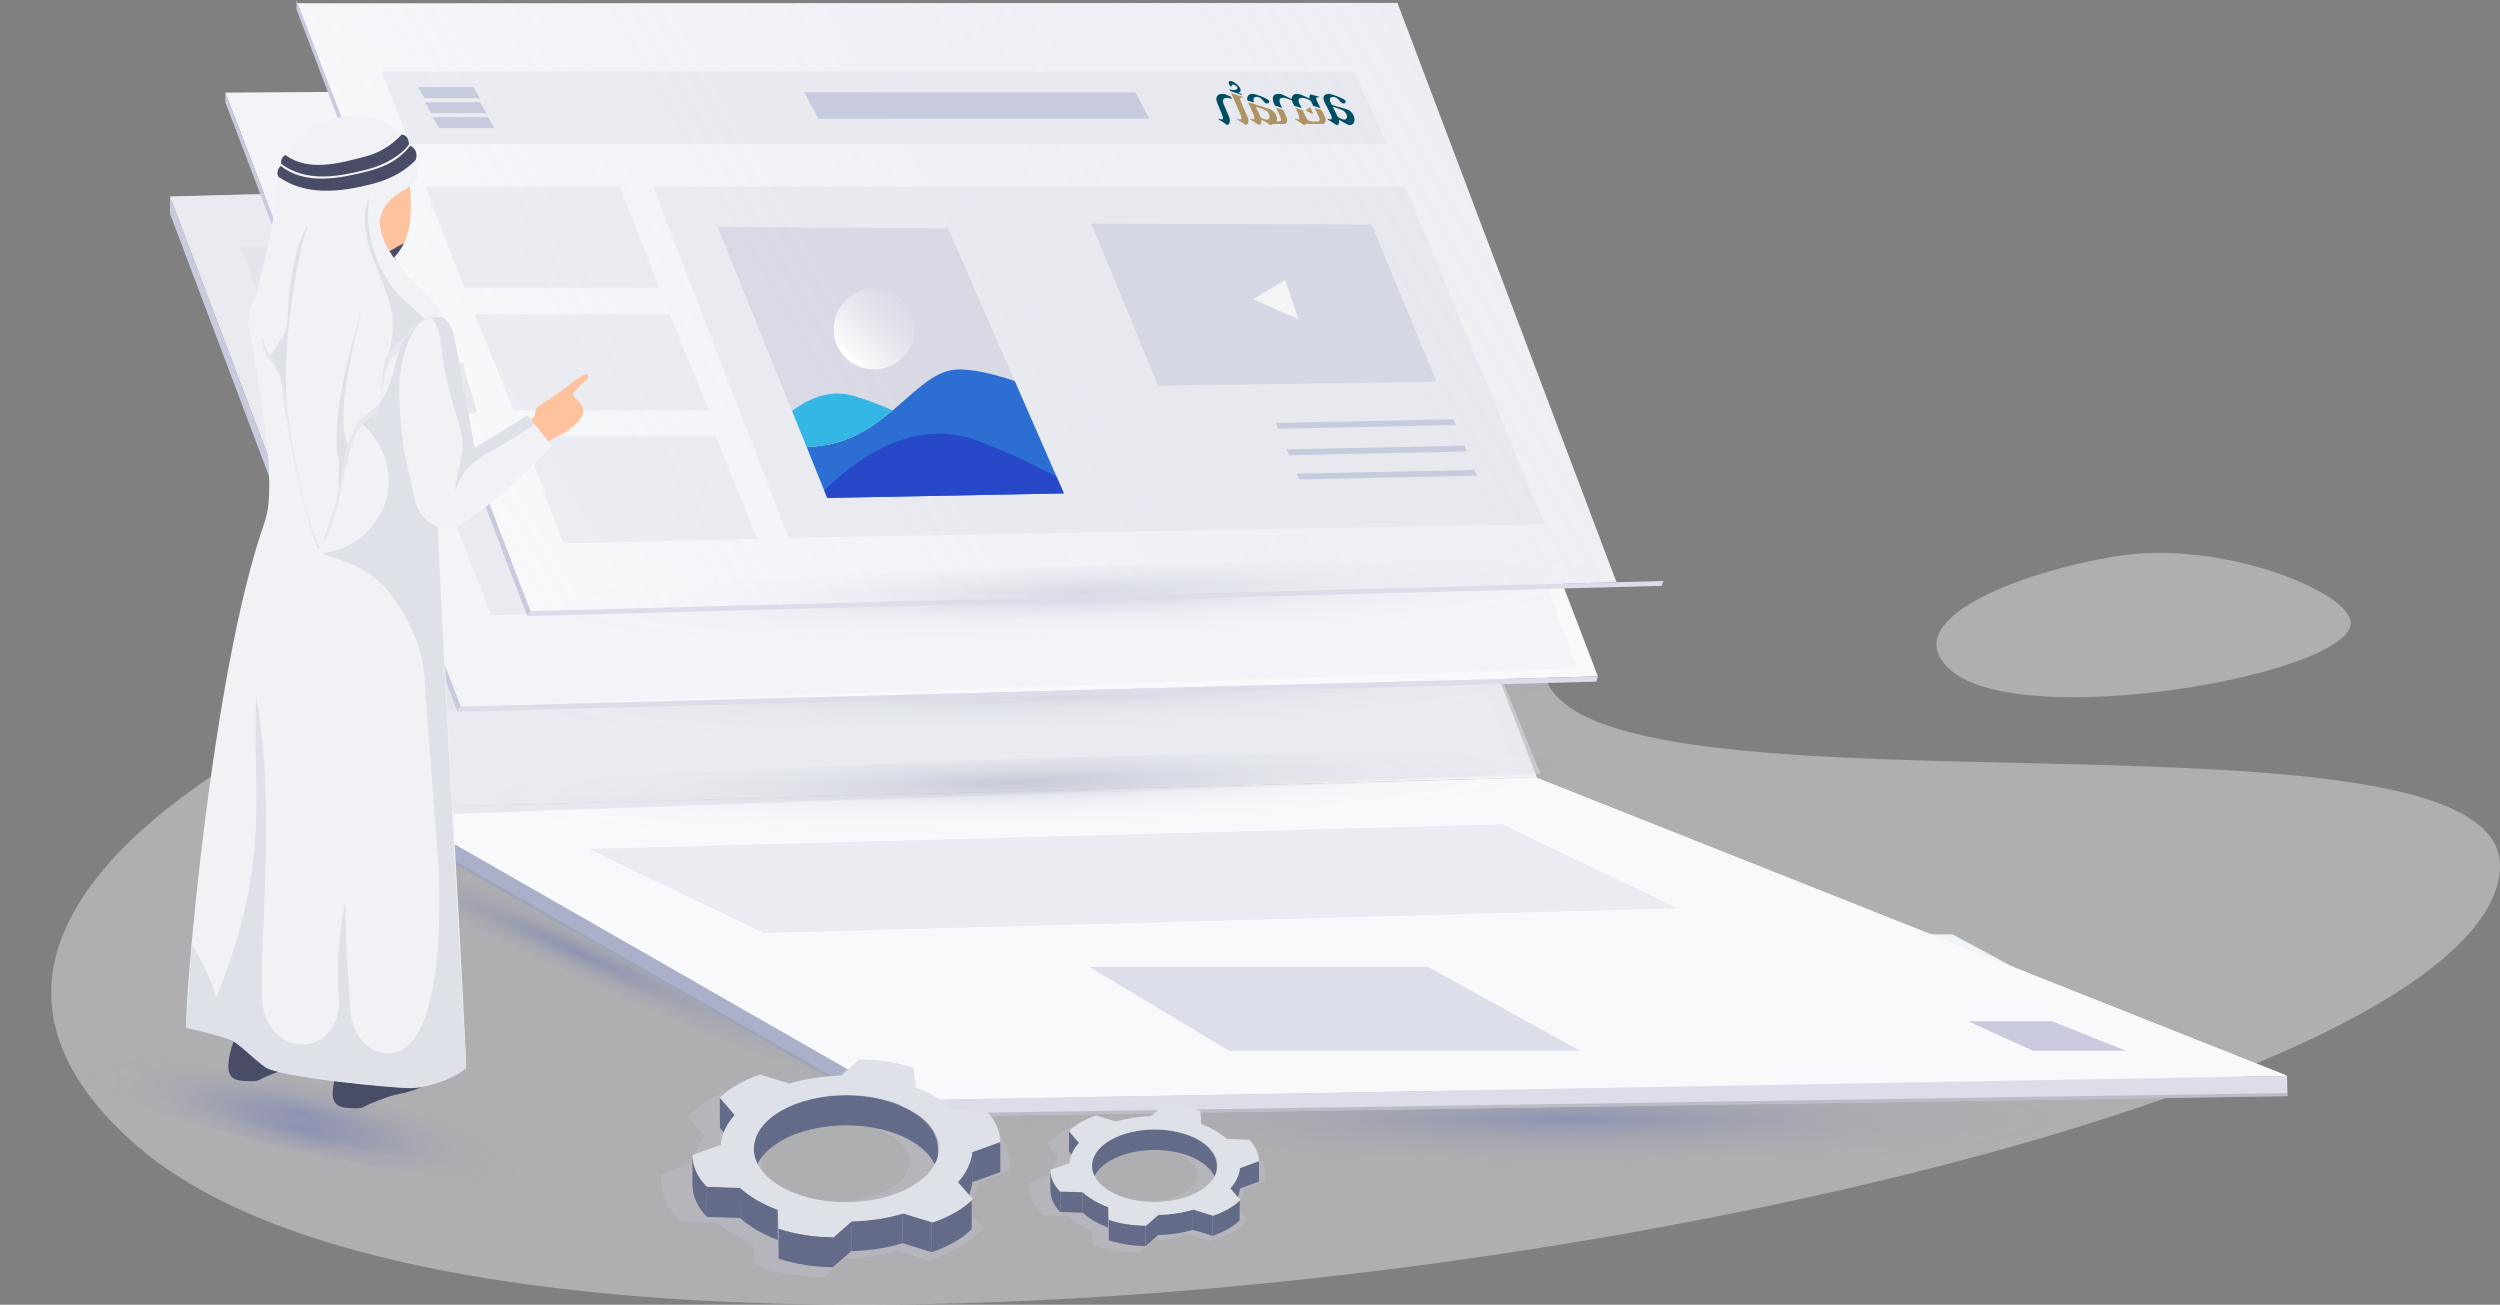 <?xml version="1.0" encoding="UTF-8"?>
<svg xmlns="http://www.w3.org/2000/svg" xmlns:xlink="http://www.w3.org/1999/xlink" viewBox="0 0 461.01 240.6">
  <rect x="0" y="0" width="461.01" height="240.6" fill="#808080" stroke="none"/>
  <defs>
    <style>
      .cls-1 {
        fill: #bd825a;
      }

      .cls-2 {
        fill: url(#radial-gradient-7);
      }

      .cls-3 {
        fill: #ae9463;
      }

      .cls-4 {
        fill: #2749c9;
      }

      .cls-5, .cls-6 {
        fill: #dfe1e9;
      }

      .cls-7 {
        fill: url(#linear-gradient-2);
      }

      .cls-7, .cls-8 {
        opacity: .05;
      }

      .cls-9 {
        fill: #cdcddd;
      }

      .cls-9, .cls-10, .cls-11 {
        opacity: .58;
      }

      .cls-12 {
        fill: #2c6ed2;
      }

      .cls-13 {
        fill: #35b7e5;
      }

      .cls-14 {
        fill: #d9d9db;
      }

      .cls-15 {
        fill: #f2f4f5;
      }

      .cls-16 {
        fill: #9599a3;
        opacity: .48;
      }

      .cls-6, .cls-17 {
        opacity: .51;
      }

      .cls-18 {
        isolation: isolate;
      }

      .cls-19 {
        fill: #abb0ca;
      }

      .cls-20 {
        opacity: .2;
      }

      .cls-21 {
        fill: #646b89;
      }

      .cls-22 {
        fill: #484c66;
      }

      .cls-23 {
        fill: #f0f2f5;
      }

      .cls-24 {
        fill: #cbcfdb;
      }

      .cls-25 {
        fill: url(#radial-gradient-6);
      }

      .cls-26 {
        fill: url(#radial-gradient);
      }

      .cls-27 {
        fill: #a6a1e2;
      }

      .cls-10 {
        fill: #a7a9c8;
      }

      .cls-8 {
        fill: url(#linear-gradient);
      }

      .cls-28 {
        fill: url(#radial-gradient-5);
      }

      .cls-28, .cls-29, .cls-30 {
        opacity: .39;
      }

      .cls-31, .cls-17 {
        fill: #dddde9;
      }

      .cls-32 {
        fill: #cccce2;
      }

      .cls-33 {
        fill: #004e62;
      }

      .cls-34 {
        fill: #ffc29f;
      }

      .cls-35 {
        fill: url(#linear-gradient-3);
      }

      .cls-35, .cls-36 {
        opacity: .43;
      }

      .cls-37 {
        fill: #f0f0f2;
      }

      .cls-38 {
        fill: url(#radial-gradient-2);
      }

      .cls-29 {
        fill: url(#radial-gradient-4);
      }

      .cls-11, .cls-39 {
        fill: #c8cbdd;
      }

      .cls-40 {
        fill: #e6e8ed;
        mix-blend-mode: multiply;
      }

      .cls-36 {
        fill: #edeef2;
      }

      .cls-41 {
        fill: #154902;
      }

      .cls-42 {
        fill: #f8f9fb;
      }

      .cls-30 {
        fill: url(#radial-gradient-3);
      }

      .cls-43 {
        fill: #f0f3f7;
      }

      .cls-44 {
        fill: url(#linear-gradient-4);
      }

      .cls-45 {
        fill: #f2f4f7;
      }

      .cls-46 {
        fill: #f2f2f2;
      }
    </style>
    <radialGradient id="radial-gradient" cx="-1031.62" cy="-246.07" fx="-1031.62" fy="-246.07" r="124.14" gradientTransform="translate(-566.84 226.11) rotate(-180) scale(.83 -.08)" gradientUnits="userSpaceOnUse">
      <stop offset="0" stop-color="#8e92b2"/>
      <stop offset=".04" stop-color="#8e92b2" stop-opacity=".9"/>
      <stop offset=".15" stop-color="#8e92b2" stop-opacity=".67"/>
      <stop offset=".27" stop-color="#8e92b2" stop-opacity=".46"/>
      <stop offset=".39" stop-color="#8e92b2" stop-opacity=".29"/>
      <stop offset=".51" stop-color="#8e92b2" stop-opacity=".16"/>
      <stop offset=".65" stop-color="#8e92b2" stop-opacity=".07"/>
      <stop offset=".8" stop-color="#8e92b2" stop-opacity=".02"/>
      <stop offset="1" stop-color="#8e92b2" stop-opacity="0"/>
    </radialGradient>
    <radialGradient id="radial-gradient-2" cx="-611.61" cy="-574.82" fx="-611.61" fy="-574.82" r="17.27" gradientTransform="translate(-97.27 -2168.92) rotate(-90) scale(3.83 -.36)" xlink:href="#radial-gradient"/>
    <linearGradient id="linear-gradient" x1="-885.28" y1="56.05" x2="-638.4" y2="56.05" gradientTransform="translate(-582.46) rotate(-180) scale(1 -1)" gradientUnits="userSpaceOnUse">
      <stop offset=".19" stop-color="#fff" stop-opacity=".08"/>
      <stop offset="1" stop-color="#000"/>
    </linearGradient>
    <radialGradient id="radial-gradient-3" cx="-447.2" cy="-765.65" fx="-447.2" fy="-765.65" r="17.27" gradientTransform="translate(-2455.65 532.09) rotate(-180) scale(5.93 -.53)" xlink:href="#radial-gradient"/>
    <radialGradient id="radial-gradient-4" cx="-445.86" cy="-757.29" fx="-445.86" fy="-757.29" r="17.27" gradientTransform="translate(-2455.1 545.59) rotate(-180) scale(5.93 -.53)" xlink:href="#radial-gradient"/>
    <linearGradient id="linear-gradient-2" x1="-880.54" y1="55.22" x2="-639.67" y2="55.22" xlink:href="#linear-gradient"/>
    <radialGradient id="radial-gradient-5" cx="-448.26" cy="-759.26" fx="-448.26" fy="-759.26" r="17.27" gradientTransform="translate(-2431.71 504.09) rotate(-180) scale(5.87 -.52)" xlink:href="#radial-gradient"/>
    <linearGradient id="linear-gradient-3" x1="-842.97" y1="5.42" x2="-674.28" y2="102.82" gradientTransform="translate(-582.46) rotate(-180) scale(1 -1)" gradientUnits="userSpaceOnUse">
      <stop offset="0" stop-color="#dddde9" stop-opacity=".51"/>
      <stop offset="1" stop-color="#fff"/>
    </linearGradient>
    <linearGradient id="linear-gradient-4" x1="-1759.26" y1="-869.34" x2="-1759.26" y2="-854.44" gradientTransform="translate(-1692.26 -573.86) rotate(-135) scale(1 -1)" xlink:href="#linear-gradient-3"/>
    <radialGradient id="radial-gradient-6" cx="-15.4" cy="-945.89" fx="-15.4" fy="-945.89" r="17.25" gradientTransform="translate(-401.87 240.8) rotate(90) scale(2.4 .48)" xlink:href="#radial-gradient"/>
    <radialGradient id="radial-gradient-7" cx="118.68" cy="-975.13" fx="118.68" fy="-975.13" r="17.35" gradientTransform="translate(-415.44 -83.7) rotate(90) scale(2.4 .48)" xlink:href="#radial-gradient"/>
  </defs>
  <g class="cls-18">
    <g id="Layer_1" data-name="Layer 1">
      <g>
        <path class="cls-36" d="m285.28,125.72c11.92,27.57,177.58,1.23,175.72,34.49-3.14,56.23-358.2,118.35-435.7,51.12-62.64-54.33,73.41-107.13,180.31-124.52,115.21-18.74,50.03-29.65,79.67,38.91Z"/>
        <path class="cls-36" d="m433.49,114.98c-.53,9.51-60.61,20.02-73.72,8.65-10.6-9.19,12.42-18.13,30.51-21.07,19.49-3.17,43.53,6.79,43.21,12.42Z"/>
        <g>
          <polygon class="cls-39" points="58.15 50.64 100.79 163.2 101.34 164.65 101.43 168.39 99.7 163.86 99.46 163.24 58.01 52.26 58.15 50.64"/>
          <g>
            <polygon class="cls-24" points="80.48 68.24 81.7 70.26 91.9 70.26 90.69 68.24 80.48 68.24"/>
            <polygon class="cls-24" points="79.03 65.47 80.24 67.5 90.45 67.5 89.23 65.47 79.03 65.47"/>
            <polygon class="cls-24" points="77.79 62.71 79 64.73 89.2 64.73 87.99 62.71 77.79 62.71"/>
          </g>
          <polygon class="cls-39" points="69.4 31.88 69.4 34.41 77.36 55.63 84.83 75.53 110.73 144.61 111.08 145.57 112.4 145.53 112.04 144.57 86.11 76.03 81.51 63.89 79.61 58.84 77.58 53.54 69.4 31.88"/>
          <g>
            <polygon class="cls-24" points="92.17 50.31 93.39 52.33 103.59 52.33 102.38 50.31 92.17 50.31"/>
            <polygon class="cls-24" points="90.72 47.54 91.93 49.56 102.14 49.56 100.92 47.54 90.72 47.54"/>
            <polygon class="cls-24" points="89.48 44.77 90.69 46.8 100.9 46.8 99.68 44.77 89.48 44.77"/>
          </g>
          <path class="cls-43" d="m231.07,171.76l68.34.28,60.67.27,54.5,29.41-60.66-.25-68.36-.3-70.99-.3-54.5-29.41,70.99.3Z"/>
          <path class="cls-26" d="m147.76,205.57c0,2.14,10.6,4.1,28.63,5.68,10.48.94,23.47,1.76,38.36,2.4h.02c3.01.15,6.1.26,9.29.38,3.97.15,8.04.29,12.22.44h.48c19.98.59,42.29.94,65.83.94,6.12,0,12.08-.03,17.85-.09.05.03.11.03.16,0,14.57-.09,28.02-.35,40.23-.73,5.16-.15,10.11-.32,14.82-.5.04,0,.09,0,.12-.03,12.06-.47,22.61-1.11,31.51-1.84,8.29-.64,15.12-1.4,20.41-2.22.07-.03.12-.03.18-.03,8.31-1.32,12.7-2.81,12.7-4.39,0-1.14-2.3-2.22-6.73-3.25-3.79-.88-9.13-1.7-15.92-2.43-.98-.12-2.01-.2-3.06-.32-.12,0-.25-.03-.37-.03-1.73-.18-3.54-.35-5.44-.5-5.28-.44-11.17-.85-17.67-1.26h-.28c-1.87-.12-3.81-.2-5.78-.29-5.2-.26-10.75-.53-16.62-.73-4.15-.15-8.43-.26-12.9-.38-15.85-.41-33.66-.64-53.2-.64h-4.09c-20.55.03-40.09.32-57.9.79-12.49.35-24.11.82-34.61,1.35-2.26.12-4.48.23-6.64.35-.71.06-1.42.09-2.12.12-.94.06-1.85.12-2.76.18-.82.06-1.62.12-2.4.15-3.91.26-7.6.53-11.05.79-1,.09-1.97.18-2.94.26-.32.03-.64.06-.94.09-.28.03-.55.03-.82.06h-.04c-4.04.38-7.7.76-10.96,1.14-11.23,1.37-17.58,2.93-17.58,4.56Z"/>
          <ellipse class="cls-38" cx="110.32" cy="176.6" rx="4.63" ry="92.88" transform="translate(-96.12 203.82) rotate(-65.52)"/>
          <polygon class="cls-37" points="72.65 148.96 72.89 149.59 74.52 150.38 166.28 202.91 421.75 198.38 283.22 143.37 72.65 148.96"/>
          <polygon class="cls-42" points="74.52 150.38 74.52 150.38 74.52 150.38 166.28 202.91 421.75 198.38 283.22 143.37 74.52 150.38"/>
          <polygon class="cls-11" points="226.64 193.75 291.35 193.75 263.29 178.27 200.83 178.27 226.64 193.75"/>
          <polygon class="cls-10" points="374.86 193.75 391.97 193.75 378.45 188.34 362.92 188.34 374.86 193.75"/>
          <polygon class="cls-17" points="140.82 172.04 309.29 167.49 277.02 152.01 108.55 156.56 140.82 172.04"/>
          <polygon class="cls-46" points="73.98 148.93 31.34 36.24 240.27 30.68 283.42 143.36 73.98 148.93"/>
          <polygon class="cls-8" points="98.14 111.62 55.93 .47 257.69 .54 302.82 106.06 98.14 111.62"/>
          <polygon class="cls-19" points="74.52 150.37 74.61 154.11 165.46 205.99 166.28 202.91 74.52 150.37"/>
          <polygon class="cls-45" points="75.04 147.89 31.95 36.74 238.28 30.68 279.72 142.33 75.04 147.89"/>
          <polygon class="cls-6" points="74.52 150.38 31.34 36.24 238.28 30.68 284.08 142.69 74.52 150.38"/>
          <polygon class="cls-6" points="53.41 65.39 78.87 131.19 114.64 130.32 89.29 65.39 53.41 65.39"/>
          <polygon class="cls-6" points="44.24 45.5 49.48 58.92 233.07 58.92 226.54 45.5 44.24 45.5"/>
          <polygon class="cls-14" points="217.96 56.03 228.74 56.03 224.79 48.06 214.01 48.06 217.96 56.03"/>
          <polygon class="cls-14" points="124.82 54.26 185.86 54.26 183.25 49.38 122.21 49.38 124.82 54.26"/>
          <ellipse class="cls-30" cx="197.55" cy="128.74" rx="143.7" ry="6.76" transform="translate(-3.9 6.19) rotate(-1.78)"/>
          <ellipse class="cls-29" cx="190.19" cy="146.65" rx="143.7" ry="6.76" transform="translate(-4.46 5.97) rotate(-1.78)"/>
          <polygon class="cls-42" points="85.23 130.3 42.58 17.6 251.51 12.04 294.66 124.73 85.23 130.3"/>
          <polygon class="cls-7" points="99.89 109.91 57.21 .55 257.69 .54 298.08 107.35 99.89 109.91"/>
          <polygon class="cls-45" points="84.97 130.3 41.55 17.08 251.87 15.7 290.81 123.18 84.97 130.3"/>
          <polygon class="cls-6" points="65.08 47.61 90.54 113.42 126.32 112.54 100.96 47.61 65.08 47.61"/>
          <polygon class="cls-6" points="55.93 27.57 61.17 40.99 244.76 40.99 238.23 27.57 55.93 27.57"/>
          <polygon class="cls-14" points="229.66 38.1 240.44 38.1 236.48 30.13 225.7 30.13 229.66 38.1"/>
          <polygon class="cls-14" points="136.51 36.32 197.55 36.32 194.94 31.45 133.9 31.45 136.51 36.32"/>
          <polygon class="cls-45" points="97.86 113.3 54.72 .62 257.69 .54 298.08 107.35 97.86 113.3"/>
          <ellipse class="cls-28" cx="197.55" cy="111.06" rx="142.06" ry="6.64" transform="translate(-3.35 6.18) rotate(-1.78)"/>
          <polygon class="cls-35" points="97.86 113.3 54.72 .62 257.69 .54 298.08 107.35 97.86 113.3"/>
          <polygon class="cls-6" points="96.58 80.51 103.87 100.21 139.65 99.34 131.95 80.51 96.58 80.51"/>
          <polygon class="cls-6" points="87.51 57.93 94.7 75.64 130.71 75.64 123.46 57.93 87.51 57.93"/>
          <polygon class="cls-6" points="78.41 34.41 85.63 53.06 121.56 53.06 114.29 34.41 78.41 34.41"/>
          <polygon class="cls-6" points="120.4 34.4 145.44 99.18 284.81 96.62 259.17 34.4 120.4 34.4"/>
          <polygon class="cls-11" points="201.24 41.23 213.56 71.13 264.9 70.4 252.94 41.4 201.24 41.23"/>
          <path class="cls-9" d="m132.36,41.87l13.69,33.9,1.34,3.33,1.37,3.36c.89-.07,1.81-.15,2.77-.28,4.17-.55,7.53-2.32,10.43-4.44.91-.66,1.79-1.36,2.62-2.05,4.19-3.51,7.55-7.19,11.48-7.52,2.98-.26,7.17.78,11.06,2.09l-12.3-28.18-42.46-.2Z"/>
          <polygon class="cls-6" points="70.34 13.14 75.58 26.56 255.81 26.56 249.57 13.14 70.34 13.14"/>
          <polygon class="cls-39" points="54.68 1.75 97.22 113.6 97.87 113.17 97.87 113.17 97.83 112.69 54.68 0 54.68 1.75"/>
          <polygon class="cls-39" points="41.54 18.83 84.37 131.25 84.97 130.3 41.55 17.08 41.54 18.83"/>
          <polygon class="cls-39" points="31.33 39.36 74.61 154.11 74.52 150.79 74.52 150.79 74.47 150.3 31.34 36.24 31.33 39.36"/>
          <polygon class="cls-31" points="421.74 198.39 421.83 202.13 165.46 205.99 166.28 202.91 421.74 198.39"/>
          <polygon class="cls-31" points="97.22 113.6 97.22 113.6 306.4 108.03 306.76 107.13 97.83 112.69 97.22 113.6"/>
          <polygon class="cls-31" points="84.37 131.25 294.37 125.7 294.65 124.74 84.97 130.3 84.37 131.25"/>
          <g>
            <polygon class="cls-39" points="79.77 21.6 80.98 23.63 91.19 23.63 89.97 21.6 79.77 21.6"/>
            <polygon class="cls-39" points="78.31 18.84 79.53 20.86 89.73 20.86 88.52 18.84 78.31 18.84"/>
            <polygon class="cls-39" points="77.07 16.07 78.29 18.1 88.49 18.1 87.28 16.07 77.07 16.07"/>
          </g>
          <polygon class="cls-39" points="150.92 21.9 211.96 21.9 209.35 17.02 148.31 17.02 150.92 21.9"/>
          <polygon class="cls-16" points="165.46 205.99 421.83 202.13 421.83 201.55 165.61 205.41 74.74 153.53 74.61 154.11 165.46 205.99"/>
          <polygon class="cls-39" points="239.13 87.35 239.57 88.41 272.35 87.72 271.9 86.66 239.13 87.35"/>
          <polygon class="cls-39" points="237.28 82.86 237.71 83.94 237.73 83.94 270.5 83.26 270.06 82.18 237.28 82.86"/>
          <polygon class="cls-39" points="235.27 77.99 235.71 79.06 268.5 78.38 268.06 77.31 235.27 77.99"/>
          <polygon class="cls-15" points="231.1 55.19 237.01 51.59 239.43 58.86 231.1 55.19"/>
          <path class="cls-12" d="m148.77,82.46l1.69,4.21,1.54,3.79.55,1.36,43.62-.84-1.32-3.05-5.55-12.7-2.17-4.97c-3.89-1.31-8.08-2.35-11.06-2.09-3.92.33-7.29,4.01-11.48,7.52-.83.7-1.71,1.39-2.62,2.05-2.9,2.12-6.26,3.89-10.43,4.44-.96.13-1.87.22-2.77.28Z"/>
          <path class="cls-13" d="m146.06,75.77l1.34,3.33,1.37,3.36c.89-.07,1.81-.15,2.77-.28,4.17-.55,7.53-2.32,10.43-4.44.91-.66,1.79-1.36,2.62-2.05-1.56-.75-3.87-1.69-7.2-2.68-4.65-1.39-8.79.83-11.33,2.77Z"/>
          <path class="cls-4" d="m152,90.46l.55,1.36,43.62-.84-1.32-3.05c-3.61-1.97-8.26-4.21-14.16-6.51-11.74-4.59-22.21,2.62-28.68,9.04Z"/>
          <circle class="cls-44" cx="161.17" cy="60.67" r="7.45"/>
          <ellipse class="cls-25" cx="56.61" cy="203.83" rx="8.41" ry="58.06" transform="translate(-154.73 213.12) rotate(-77)"/>
          <g>
            <g class="cls-20">
              <path class="cls-32" d="m155.72,232.19c3.44-.13,6.73-.64,9.78-1.51l5.86,1.81.45-.15c1.79-.62,3.41-1.34,4.82-2.16,1.44-.83,2.69-1.77,3.74-2.81l.96-.95-3.05-3.53c1.17-1.55,1.93-3.21,2.25-4.91l5.78-2.08-.03-1.04c-.07-2.69-1.18-5.14-3.3-7.3l-.4-.41-6.69-.22c-.94-.81-2.02-1.57-3.23-2.27-1.08-.63-2.25-1.2-3.49-1.7l-.19-3.89-.95-.31c-3.61-1.16-7.42-1.76-11.35-1.77h-.55s-3.69,3.24-3.69,3.24c-3.44.13-6.73.64-9.78,1.51l-5.85-1.82-.45.16c-1.8.62-3.42,1.35-4.83,2.17-1.44.83-2.69,1.77-3.73,2.8l-.95.95,3.04,3.54c-1.16,1.54-1.92,3.21-2.24,4.91l-5.79,2.08.03,1.04c.07,2.69,1.18,5.14,3.3,7.3l.4.41,6.69.22c.94.81,2.03,1.57,3.23,2.27,1.1.64,2.27,1.21,3.49,1.71l.18,3.89.95.31c3.61,1.16,7.43,1.76,11.36,1.76h.55s3.68-3.23,3.68-3.23Zm-1.59-25.25c3.79,0,7.32.84,9.95,2.37,2.37,1.38,3.67,3.12,3.67,4.92,0,1.81-1.33,3.57-3.74,4.96-2.65,1.53-6.19,2.37-9.97,2.37h0c-3.78,0-7.31-.84-9.94-2.37-2.37-1.38-3.68-3.13-3.68-4.92,0-1.81,1.33-3.57,3.74-4.96,2.65-1.53,6.19-2.37,9.97-2.37Z"/>
            </g>
            <g class="cls-18">
              <polygon class="cls-21" points="132.74 202.44 132.75 207.99 135.48 211.17 135.47 205.61 132.74 202.44"/>
              <path class="cls-21" d="m139,211.87l.02,5.52c0-2.53,1.66-5.06,5.01-7,6.65-3.84,17.4-3.83,24,0,3.28,1.91,4.92,4.4,4.93,6.9l-.02-5.52c0-2.5-1.65-4.99-4.93-6.9-6.61-3.84-17.35-3.84-24,0-3.34,1.93-5.01,4.46-5.01,7Z"/>
              <polygon class="cls-21" points="179.27 212.45 179.28 218.01 184.47 216.14 184.45 210.58 179.27 212.45"/>
              <path class="cls-21" d="m176.66,217.98l.02,5.55c1.56-1.74,2.44-3.63,2.61-5.53l-.02-5.55c-.17,1.9-1.05,3.79-2.61,5.53Z"/>
              <path class="cls-21" d="m127.68,213l.02,5.55c.05,2.11.91,4.06,2.66,5.84l-.02-5.55c-1.75-1.78-2.61-3.73-2.66-5.84Z"/>
              <polygon class="cls-21" points="130.34 218.84 130.35 224.4 136.47 224.6 136.46 219.05 130.34 218.84"/>
              <path class="cls-21" d="m136.46,219.05l.02,5.55c.88.8,1.92,1.56,3.12,2.26,1.19.69,2.47,1.29,3.84,1.8l-.02-5.55c-1.37-.5-2.65-1.11-3.84-1.8-1.2-.7-2.25-1.46-3.12-2.26Z"/>
              <path class="cls-21" d="m156.95,225.2l.02,5.52c3.27-.09,6.52-.57,9.51-1.47l-.02-5.52c-2.99.9-6.24,1.38-9.51,1.47Z"/>
              <path class="cls-21" d="m171.81,225.38l.02,5.52c1.56-.54,2.97-1.16,4.2-1.88,1.22-.7,2.28-1.49,3.16-2.37l-.02-5.52c-.89.88-1.94,1.67-3.16,2.37-1.23.71-2.64,1.34-4.2,1.88Z"/>
              <polygon class="cls-21" points="166.46 223.73 166.48 229.26 171.83 230.91 171.81 225.38 166.46 223.73"/>
              <polygon class="cls-27" points="143.43 223.11 143.44 228.66 143.61 232.19 143.59 226.64 143.43 223.11"/>
              <polygon class="cls-21" points="153.59 228.15 153.61 233.67 156.97 230.72 156.95 225.2 153.59 228.15"/>
              <path class="cls-5" d="m143.43,223.11l.17,3.53c3.17,1.02,6.52,1.56,10.08,1.57l3.38-2.97c3.29-.09,6.56-.57,9.56-1.47l5.38,1.66c1.57-.54,2.98-1.17,4.22-1.89,1.23-.71,2.29-1.5,3.18-2.39l-2.74-3.17c1.56-1.74,2.44-3.63,2.61-5.53l5.19-1.87c-.05-2.11-.91-4.06-2.66-5.84l-6.12-.21c-.88-.8-1.92-1.56-3.12-2.26-1.19-.69-2.48-1.29-3.84-1.8l-.18-3.53c-3.17-1.02-6.52-1.56-10.07-1.57l-3.38,2.97c-3.29.09-6.56.57-9.56,1.47l-5.37-1.67c-1.57.55-2.99,1.18-4.23,1.9-1.22.71-2.28,1.5-3.17,2.38l2.73,3.17c-1.56,1.74-2.43,3.63-2.6,5.53l-5.19,1.86c.05,2.11.91,4.06,2.66,5.84l6.12.21c.88.8,1.92,1.56,3.12,2.26,1.19.69,2.47,1.29,3.84,1.8Zm24.66-4.32c-6.69,3.86-17.48,3.86-24.12,0-6.64-3.86-6.61-10.12.07-13.98,6.69-3.86,17.49-3.86,24.13,0,6.64,3.86,6.61,10.11-.08,13.97"/>
              <path class="cls-21" d="m143.57,226.59l.02,5.52c3.16,1.02,6.49,1.55,10.03,1.56l-.02-5.52c-3.54,0-6.87-.54-10.03-1.56Z"/>
            </g>
          </g>
          <g>
            <g class="cls-20">
              <path class="cls-32" d="m212.69,228.76c2.33-.09,4.56-.43,6.63-1.03l3.97,1.23.3-.1c1.21-.42,2.31-.91,3.27-1.46.97-.56,1.83-1.2,2.53-1.9l.65-.64-2.07-2.39c.79-1.05,1.31-2.18,1.52-3.32l3.91-1.41-.02-.71c-.05-1.82-.8-3.48-2.23-4.95l-.27-.28-4.53-.15c-.64-.55-1.37-1.07-2.19-1.54-.73-.42-1.52-.81-2.37-1.15l-.13-2.63-.64-.21c-2.44-.79-5.03-1.19-7.69-1.2h-.37s-2.5,2.19-2.5,2.19c-2.33.09-4.56.43-6.63,1.03l-3.97-1.23-.3.11c-1.22.42-2.32.92-3.27,1.47-.97.56-1.82,1.2-2.53,1.9l-.65.64,2.06,2.4c-.79,1.04-1.3,2.17-1.52,3.32l-3.92,1.41.02.71c.05,1.82.8,3.49,2.23,4.95l.27.28,4.53.15c.64.55,1.37,1.07,2.19,1.54.75.43,1.54.82,2.37,1.16l.12,2.63.64.21c2.45.79,5.04,1.19,7.7,1.2h.37s2.49-2.19,2.49-2.19Zm-1.08-17.11c2.57,0,4.96.57,6.74,1.61,1.61.93,2.49,2.12,2.49,3.33,0,1.23-.9,2.42-2.53,3.36-1.79,1.04-4.19,1.61-6.76,1.61h0c-2.56,0-4.95-.57-6.74-1.6-1.61-.93-2.49-2.12-2.49-3.33,0-1.23.9-2.42,2.53-3.36,1.79-1.03,4.19-1.6,6.76-1.6Z"/>
            </g>
            <g class="cls-18">
              <polygon class="cls-21" points="197.12 208.61 197.13 212.37 198.98 214.52 198.97 210.76 197.12 208.61"/>
              <path class="cls-21" d="m201.37,215v3.74c0-1.71,1.14-3.43,3.4-4.74,4.5-2.6,11.79-2.6,16.26,0,2.22,1.29,3.34,2.98,3.34,4.68v-3.74c-.02-1.69-1.13-3.38-3.35-4.68-4.48-2.6-11.76-2.6-16.26,0-2.27,1.31-3.4,3.03-3.39,4.74Z"/>
              <polygon class="cls-21" points="228.65 215.39 228.66 219.16 232.17 217.89 232.16 214.13 228.65 215.39"/>
              <path class="cls-21" d="m226.88,219.14v3.76c1.07-1.18,1.66-2.46,1.78-3.75v-3.76c-.13,1.29-.72,2.57-1.78,3.75Z"/>
              <path class="cls-21" d="m193.69,215.77v3.76c.05,1.43.63,2.75,1.81,3.96v-3.76c-1.2-1.21-1.78-2.53-1.81-3.96Z"/>
              <polygon class="cls-21" points="195.5 219.73 195.51 223.49 199.66 223.63 199.65 219.86 195.5 219.73"/>
              <path class="cls-21" d="m199.65,219.86v3.76c.61.54,1.31,1.06,2.13,1.53.81.47,1.67.88,2.6,1.22v-3.76c-.94-.34-1.81-.75-2.61-1.22-.82-.47-1.52-.99-2.12-1.53Z"/>
              <path class="cls-21" d="m213.53,224.03v3.74c2.23-.06,4.43-.39,6.45-.99v-3.74c-2.04.61-4.24.93-6.45.99Z"/>
              <path class="cls-21" d="m223.6,224.16v3.74c1.07-.37,2.02-.79,2.86-1.27.83-.48,1.54-1.01,2.14-1.61v-3.74c-.61.6-1.33,1.13-2.15,1.61-.84.48-1.79.91-2.85,1.27Z"/>
              <polygon class="cls-21" points="219.97 223.04 219.99 226.78 223.61 227.9 223.6 224.16 219.97 223.04"/>
              <polygon class="cls-27" points="204.37 222.61 204.38 226.38 204.49 228.77 204.48 225.01 204.37 222.61"/>
              <polygon class="cls-21" points="211.25 226.03 211.27 229.77 213.54 227.77 213.53 224.03 211.25 226.03"/>
              <path class="cls-5" d="m204.37,222.61l.11,2.39c2.15.69,4.42,1.06,6.83,1.06l2.29-2.01c2.23-.06,4.44-.39,6.48-1l3.64,1.13c1.07-.37,2.02-.79,2.86-1.28.83-.48,1.55-1.02,2.15-1.62l-1.85-2.15c1.06-1.18,1.65-2.46,1.77-3.75l3.51-1.27c-.04-1.43-.62-2.75-1.8-3.96l-4.15-.14c-.59-.54-1.3-1.06-2.12-1.53-.81-.47-1.68-.87-2.6-1.22l-.12-2.39c-2.15-.69-4.42-1.06-6.82-1.06l-2.29,2.01c-2.23.06-4.44.39-6.48,1l-3.64-1.13c-1.07.37-2.02.8-2.87,1.28-.83.48-1.55,1.01-2.15,1.61l1.85,2.15c-1.06,1.18-1.64,2.46-1.76,3.75l-3.52,1.26c.04,1.43.62,2.75,1.8,3.96l4.15.14c.59.54,1.3,1.06,2.12,1.53.81.47,1.67.88,2.6,1.22Zm16.71-2.93c-4.53,2.62-11.85,2.62-16.35,0-4.5-2.62-4.48-6.86.05-9.47,4.53-2.62,11.85-2.61,16.35,0,4.5,2.62,4.48,6.85-.05,9.47"/>
              <path class="cls-21" d="m204.46,224.97v3.74c2.15.69,4.41,1.05,6.8,1.06v-3.74c-2.41,0-4.66-.37-6.8-1.06Z"/>
            </g>
          </g>
          <g>
            <ellipse class="cls-2" cx="57.21" cy="201.22" rx="8.46" ry="58.4" transform="translate(-151.73 211.69) rotate(-77)"/>
            <path class="cls-40" d="m77.06,67.67c-3.27.34.55,5.61,1.34,8.79.43,1.72,4.51.79,9.56-.52-.8-3.14-2.19-6.38-2.47-9.04-4.58.42-8.43.77-8.43.77Z"/>
            <path class="cls-22" d="m64.13,190.35c-.07.31-.18.6-.31.9-.76,1.54-2.24,2.64-3.76,3.45-1.92,1.05-4.05,1.77-6.22,2.17-1.61.29-5.51,1.92-5.77,2.13-.51.38-1.19.38-1.81.38-2.44-.02-4.34-.18-4.14-3.07.11-1.75.63-3.65,1.39-5.24.18-.4.43-.74.69-1.07.49-.58,1.12-1.07,1.75-1.52,1.34-1.01,3.04-2.55,4.86-2.15.96.2,1.45.6,2.51.54,1.19-.07,2.39-.29,3.56-.56,1.07-.25,2.1-.56,3.2-.65,1.07-.07,2.22.16,3.07.85.2.18.38.38.54.6.63.92.76,2.15.47,3.25Z"/>
            <path class="cls-22" d="m83.54,194.06c.02.76-.13,1.52-.47,2.19-.65,1.3-1.77,2.26-3.02,3.04-.25.13-.47.27-.72.4-1.95,1.05-4.05,1.77-6.22,2.15-1.61.29-5.53,1.95-5.8,2.15-.49.38-1.16.38-1.79.38-2.44-.02-4.34-.2-4.16-3.09.11-1.75.65-3.65,1.39-5.24.38-.83,1.03-1.48,1.75-2.04.22-.2.47-.38.72-.56,1.34-1.01,3.04-2.53,4.86-2.15.96.22,1.43.63,2.48.56,1.21-.07,2.42-.29,3.58-.58,1.05-.25,2.1-.56,3.18-.63,1.1-.07,2.24.13,3.07.83.22.18.4.38.56.6.04.09.11.16.13.25.29.51.45,1.1.47,1.72Z"/>
            <path class="cls-23" d="m85.96,196.84c-2.26,2.07-7.41,3.79-10.52,3.73-3.44-.06-23.9-1.97-26.55-3.88-2.02-1.45-3.71-3.31-5.77-4.72-.94-.65-7.58-2.33-8.75-2.49-.55-2.17,4.45-64.91,14.45-93.26,2.48-7.04-1.23-25.24-2.21-32.18-.13-.94-.82-4.15-.79-4.79.21-4.47,2.79-8.92,12.5-7.68l13.6,3.73c1.57.88,5.49,1.43,8.67,3.07.16.08.32.17.48.26,1.98,1.12.29,3.11.7,5.56,0,0-1.21,19.28-1.3,26.25-.08,5.47,4.75,86.4,5.49,106.39Z"/>
            <path class="cls-5" d="m85.96,196.93c-2.27,2.07-7.4,3.78-10.53,3.73-3.43-.05-23.89-1.97-26.56-3.88-2.02-1.46-3.7-3.3-5.75-4.71-.96-.66-7.59-2.34-8.75-2.49,0-2.47.68-9.1.96-15.4,3.16,4.82,4.17,8.41,4.5,9.9,10.53-25.85,6.52-38.5,7.43-55.78,3.96,22.51.03,48.6,1.23,57.33.5,3.63,3.55,7.11,7.21,6.98,4.91-.13,7.25-4.35,6.75-9.26-.48-4.89.23-12.39,1.24-17.21,0,8.72.73,16.62.93,20.17.2,3.55,2.4,7.21,5.92,7.84,11.32,2.01,10.85-27.42,10.22-35.81l-2.57-34.17c-.43-5.47-3.64-11.91-7.32-15.99-2.97-3.33-7.43-4.81-11.69-6.17,5.85-.4,11.16-5.06,12.27-10.84.93-4.69-.98-9.85-4.59-12.94.6-.68,1.34-1.36,2.24-2.09.53-.4.86-1.14,1.13-2.17.45-.6.86-1.26,1.16-1.94,1.06-2.34,1.41-4.91,2.22-7.31.15-.53.35-1.06.58-1.56.53-1.13,1.31-2.24,2.27-3.07,1.18-1.06,2.65-1.71,4.13-1.59.15.08.33.18.48.25,1.99,1.13.3,3.12.71,5.57,0,0-1.21,19.28-1.31,26.26-.08,5.47,4.4,86.87,5.49,106.38Z"/>
            <path class="cls-1" d="m59.79,51.51c0,3.13,5.48,3.97,9.67,4.4,0,0,.02,0,.02,0,.87-.79,1.35-1.55,1.35-1.55l.12-6.3-11.02-.96-.22,4.3s.08.07.08.1Z"/>
            <path class="cls-34" d="m75.72,27.5c-.47,2.79-.17,5.64-.03,8.46.15,2.82.12,5.74-.95,8.36-1.07,2.62-3.41,4.89-6.22,5.12-.67.06-1.37-.01-1.97-.32-1.18-.61-5.48.15-5.91-1.1-1.11-3.21,1.52-8.73,2.09-12.08.49-2.89,2.23-5.47,4.43-7.41,1.86-1.64,4.06-2.89,6.42-3.63l2.16,2.61Z"/>
            <path class="cls-22" d="m74.48,44.89c-.06-.05-2.14,1.13-2.92,1.58-.2.11-.33.19-.34.43,0,.1.02.22.06.34-.12.18,0,.45.2.49.03.05.06.1.08.14.05.06.14.12.22.1.57-.1,1.1-.68,1.44-1.11.21-.27.97-1.34,1.05-1.6.02-.05.2-.38.2-.38Z"/>
            <path class="cls-40" d="m76.54,59.71c-.03.08-.05.27-.08.35-.98.98-1.62,1.69-2.15,2.83-.23.5-.58,1.36-.73,1.89-.4.45-.83.71-1.28,1.11-1.34,1.18-1.41,5.27-2.07,7.96-.28,1.03-.6,1.86-1.13,2.27-.91.73-1.64,1.41-2.24,2.09-3.93,4.46-3.25,17.23-8.11,23.03-.58.68-5.72-18.83-6.83-30.31-.11-1.12-1.49-4.06-2.34-4.79-.58-.45-1.21-2.77-1.36-3.53-.33-1.89,4.43-.3,5.22.03,1.29.53,2.42,1.36,3.68,1.89,2.42,1.06,5.19,1.03,7.69.3,3.3-.98,6.2-3.2,8.01-6.1.33-.5.6-1.06,1.03-1.46.43-.4,1.06-.68,1.64-.55.55.15.98.68,1.13,1.23.15.58.08,1.18-.08,1.76Z"/>
            <path class="cls-23" d="m48.33,62c.21.35.97,3,1.25,3.28.05.05.12.16.23.32.44.74,1.45,2.49,1.52,2.66.53,1.39,1.09,3.9,1.69,6.95,0,.07,0,.12.02.18.72,8.52,3.79,22.02,5.99,25.5.39.61,1.42-4.35,2.53-7.12.78-1.87,1.8-9.97,2.56-11.89.95-2.33,1.78-4.22,2.29-4.53.14-.09,3.67-2.7,3.83-3.53.32-1.66-.35-2.82.88-7.8.25-1.02,5.13-5.54,5.36-5.96.23-.39,1.43-1.18,1.73-1.27.44-.12,2.52-.69,3.39-.35-.32-2.66-5.54-6.07-7.06-8.29-1.5-2.19-4.39-5.08-4.53-9.47.12-.44.21-.88.37-1.34.85-2.65,4.06-4.27,4.5-4.48,0,0,2.15-1.34,2.19-2.59.02-.88-.3-2.59-.37-2.84-.23-.88-.6-1.75-1.04-2.56-.07-.16-.18-.28-.3-.44-.32-.62-.78-1.2-1.34-1.73-.65-.74-1.43-1.36-2.29-1.85-3.97-2.22-9.03-1.85-13.09.16-2.45,1.18-4.62,2.96-5.89,5.33-.05.02-.05.07-.09.09-.23.46-.44.95-.62,1.41,0,.05-.02.09-.02.12-.09.21-.14.39-.23.62-.18.62-.35,1.29-.46,1.94-.42,2.1-.48,4.29-.74,6.4-.58,4.83-3.28,14.89-3.62,16.41-.69,3-.44,5.01,1.36,6.65Z"/>
            <path class="cls-22" d="m76.69,29.46c-.2.21-.4.4-.59.58-2.16,2.02-4.77,3.19-7.61,3.92-5.75,1.47-12.16,2.21-17.19-1.4-.3-.67-.09-1.54.48-1.96.01,0,.03.02.04.03,4.52,3.57,10.9,2.27,16.01.96,2.42-.62,4.68-1.56,6.52-3.29.47-.44.91-.92,1.31-1.43.86.38,1.41,1.33,1.02,2.59Z"/>
            <path class="cls-22" d="m75.44,26.6l-.03.03c-1.5,2.11-4.65,3.8-7.35,4.51-5.41,1.43-11.41,2.6-16.17-.89-.14-.4-.04-1.27.74-1.67,4.25,3.18,10.09,1.51,14.82.26,2.29-.6,4.37-1.8,6.1-3.49.18-.18.36-.36.53-.55.83.09,1.22.66,1.35,1.8Z"/>
            <path class="cls-5" d="m78.32,58.86c-.32.1-1.55.88-1.86,1.2-.28.29-.71.67-1.12,1.2-.42.76-1.02,1.08-1.72,1.75-.94.9-1.3,1.44-2.09,2.32.55-.86.84-3.45.9-4.49.17-2.82-.65-5.6-1.66-8.23-1.01-2.63-2.24-5.19-2.95-7.92-.7-2.73-.86-5.71.26-8.3-.93,6.56,1.25,13.49,5.77,18.34.71.76,3.82,3.33,4.47,4.14Z"/>
            <path class="cls-5" d="m49.8,65.6c.44.74,1.45,2.49,1.52,2.66.53,1.39,1.09,3.9,1.69,6.95-1.15-9.56,1.25-26.3,3.81-33.96-.9,1.85-1.78,3.74-2.24,5.75-.58,2.59-1.27,6.14-1.39,8.8-.09,2.66-.02,4.8-1.29,6.7-.37.55-1.32,2.26-2.1,3.12Z"/>
            <path class="cls-5" d="m63.31,77.98c0,1.34.3,2.65.81,3.91-.76,1.92-.92,6.43-1.7,8.32.08-.18-.02-3.7.03-3.88.33-1.46-.3-2-.35-3.49-.2-4.94.35-11.49,4.59-25.68-1.36,5.9-3.43,13.3-3.38,20.81Z"/>
            <path class="cls-23" d="m84.31,96.05c-3.45.8-6.86-1.23-7.95-4.54v-.05c-.05-.17-.1-.36-.14-.56l-1.79-8.21c-.85-7.63-1.96-15.53,2.13-22.1.75-1.14,1.79-1.79,2.92-2.05.8-.14,1.64-.12,2.46.1.87.87,1.5,1.98,1.79,3.28l3.79,20.67.41,2.22.7,3.84c.82,3.67-.68,6.54-4.32,7.39Z"/>
            <path class="cls-41" d="m106.61,70.38l.14-.09c0,.14-.07.24-.15.28l-.13.09c.08-.04.14-.14.14-.28h0Z"/>
            <path class="cls-34" d="m108.26,69.93c.18-.24.31-.52.13-.75-.54-.71-3.39,1.73-3.96,2.2-1.02.81-2.31,1.59-3.31,2.41.04-.12-1.54.88-1.97,1.27-.68.63-.31,1.34-.72,1.93l-3.39,1.98c.56,1.25,2.13,1.76,3.35,2.83.27.23,1.02.69,1.33.91l2.12-1.82c.78-.41,1.93-.77,2.68-1.34,5-3.78,2.68-4.64,1.08-6.76-.2-.26,2.53-2.75,2.67-2.86Z"/>
            <path class="cls-23" d="m101.77,82.26c-5.39,5.63-11.74,11.21-16.3,14.25-3.45,2.29-7.87,0-8.94-4.25-.07-.27-.12-.53-.17-.75v-.05c-.41-2.75,1.69-1.96,4.06-4.59,0,0,2.03-1.21,4.69-2.8.77-.46,1.59-.97,2.41-1.47,3.72-2.25,7.87-4.76,9.68-6.01.17.22.7.85,1.33,1.59,1.23,1.47,2.87,3.45,3.24,4.08Z"/>
            <path class="cls-5" d="m98.53,78.18c-2.32,1.69-4.73,3.21-7.22,4.59-1.16.65-2.34,1.26-3.38,2.05-.46.31-.89.68-1.28,1.06-1.26,1.28-2.1,2.92-2.75,4.59.22-2.17.89-4.27,1.21-6.4.14-1.01.22-2.03.12-3.04-.14-1.57-.65-3.04-1.11-4.54-1.28-4.13-2.22-8.38-2.8-12.68-.22-1.76-.43-3.65-1.57-5-.07-.1-.17-.19-.27-.27.8-.14,1.64-.12,2.46.1.87.87,1.5,1.98,1.79,3.28l3.79,20.67c3.72-2.25,7.87-4.76,9.68-6.01.17.22.7.85,1.33,1.59Z"/>
          </g>
          <g>
            <g>
              <path class="cls-3" d="m228.13,22.01s0,0,0,0c.61.38.92.59,1.56,1.03.21-.03.38-.18.44-.34.07-.18.09-.36.07-.52,0-.02,0-.03,0-.05-.02-.15-.05-.28-.09-.4,0-.03-.15-.38-.2-.5-.46-1.07-.64-1.47-1.03-2.35-.31-.71-.28-.96.36-.88-.02-.05-.03-.08-.06-.13-.31-.1-.46-.15-.77-.26-.06-.02-.09-.03-.15-.05-.09-.03-.14-.05-.23-.08-.28-.09-.42-.14-.69-.24-.12-.04-.18-.07-.31-.11.73,1.73.96,2.17,1.71,3.96.14.34.39.95-.06.92-.15,0-.35-.07-.53-.16,0,.06-.01.09-.02.15Z"/>
              <path class="cls-3" d="m238.86,21.99c0-.05,0-.08.01-.13.18.09.38.16.53.16.23,0,.23-.49-.02-1.06,0,0,0-.01,0-.02h0s-.48-1.01-.49-1.04c.52.15.78.23,1.3.39,0,.01.47,1,.47,1,.14.29.25.51.36.67,0,0,.01.02.02.03.23.3.48.36,1.01.42h0c.34,0,.52,0,.86,0h0c.54-.1.59-.25.18-1.12-.29-.6-.42-.86-.67-1.37.52.15.78.23,1.3.39.22.45.34.69.59,1.22.28.59.17,1.18-.28,1.32h-2.92c-.08-.02-.16-.05-.24-.08,0,0,0,.01,0,.02,0,0-.01.02-.02.03h0c-.07.14-.19.24-.39.24,0,0,0,0-.01,0-.65-.45-.97-.65-1.6-1.04,0,0,0,0,0,0,0,0,0-.01,0-.02Z"/>
              <path class="cls-3" d="m233.27,22s.04.01.07.02c.03,0,.06.01.08.02.04,0,.07.01.11.01.02,0,.04,0,.05,0,.02,0,.04,0,.07,0,.01,0,.02,0,.04,0,.01,0,.02,0,.03,0,.02,0,.04-.01.06-.02.02,0,.04-.01.06-.02.02,0,.03-.02.05-.03.01,0,.02-.02.03-.02.1-.08.17-.19.2-.35.02-.16,0-.36-.11-.59-.21-.48-.6-.7-1.18-.9-.32-.11-.93-.33-1.24-.44.31.7.47,1.05.85,1.92.18.14.42.26.64.35.05.02.09.03.14.05.02,0,.05.01.07.02Zm-2.74,0c0-.06.01-.09.02-.14.18.09.38.16.53.16.17,0,.26-.16.2-.48,0,0,0-.02,0-.03-.02-.11-.06-.24-.12-.39,0,0-.99-2.24-1.01-2.28.05.02.08.02.13.04.02,0,.04.01.07.02.03.01.05.02.08.03.32.1.87.27,1.44.45.09.03.14.04.23.07.05.02.1.03.15.05.18.06.27.08.45.14.28.09.53.17.72.23.12.04.22.07.29.09.79.25,1.3.57,1.6,1.23.19.42.23.86.1,1.23,0,0,.48-.04.57-.07.37-.1.33-.33,0-1.05-.29-.64-.42-.92-.67-1.46.52.17.79.25,1.31.42.17.36.26.55.45.97.03.07.06.13.09.2.02.05.04.08.06.14.25.56.15,1.11-.24,1.29h-2.27c-.08.09-.19.16-.32.18-.04,0-.08.01-.12.01-.13-.08-.2-.12-.33-.2-.02-.02-.04-.02-.06-.04,0,0-.01,0-.02-.02-.2-.11-.42-.25-.64-.38-.2-.12-.4-.24-.59-.35,0,0,0,0,0,0-.01,0-.03-.02-.04-.02.04.24.05.45-.03.67-.03.09-.08.16-.14.22-.09.06-.19.1-.31.11-.64-.45-.96-.65-1.58-1.04h0Z"/>
              <path class="cls-3" d="m240.89,20.27c.2-.16.3-.24.5-.4.08-.06.25,0,.31.12.16.31.23.48.4.82.06.13-.04.21-.18.14-.36-.18-.55-.26-.91-.43-.13-.06-.2-.2-.13-.26Z"/>
            </g>
            <g>
              <g>
                <path class="cls-33" d="m224.72,22.01c.61.38.92.59,1.55,1.03.21-.03.38-.18.44-.34.07-.18.09-.36.08-.52,0-.02,0-.03,0-.05-.01-.15-.05-.28-.08-.4,0-.02-.05-.14-.1-.26,0,0,0,0,0,0-.03-.07-.06-.14-.09-.21-.37-.9-.52-1.25-.84-1.99-.02-.04-.03-.08-.05-.12-.25-.69-.09-1.11.65-1.11.27,0,.58.09.89.22-.07-.16-.1-.24-.17-.4-.13-.07-.27-.13-.41-.2-.45-.22-.82-.36-1.19-.36-.33,0-.59.08-.77.22-.37.29-.44.83-.13,1.56.32.76.48,1.13.85,2.04,0,0,0,0,0,.01.02.05.04.09.05.14,0,0,0,0,0,0,.13.34.24.78-.14.75-.15,0-.35-.07-.52-.16,0,.05-.01.08-.02.13,0,0,0,0,0,0,0,0,0,.01,0,.02Z"/>
                <path class="cls-33" d="m230.03,18.54c.49.15.73.23,1.22.38-.23-.62-.08-.99.36-1.06,0,0,0,0,.02,0,.02,0,.05,0,.08,0,0,0,0,0,.01,0,.02,0,.03,0,.05,0h0s.05,0,.08,0c.19.02.39.09.55.2.23.15.46.4.73.75.15.17.3.25.46.27.02,0,.04,0,.07,0,.02,0,.03,0,.05,0,.23-.03.43-.24.31-.48-.08-.17-.31-.3-.62-.46-.48-.24-1.54-.7-2.31-.83h0c-.07,0-.14,0-.21,0-.3.03-.54.12-.7.3-.21.26-.24.58-.14.94Z"/>
                <path class="cls-33" d="m245.38,22.02c.23,0,.3-.31.02-.89-.46-.94-.66-1.31-1.06-2.1-.3-.58-.4-1.05-.13-1.42.18-.21.5-.31.9-.31.77.14,1.87.6,2.36.83.33.16.56.29.65.46.14.26-.07.49-.32.49-.2,0-.37-.07-.55-.27-.3-.35-.54-.6-.78-.75-.19-.13-.42-.2-.64-.2-.6,0-.79.44-.38,1.23.04.08.06.12.1.19.38.2,1.41.49,2.35.73.8.2,1.32.54,1.66,1.2.42.83.26,1.86-.7,1.86-.36,0-1.26-.61-1.96-1,.05.24.07.45,0,.67-.06.18-.18.34-.43.34-.67-.45-.99-.66-1.63-1.04,0-.06,0-.09,0-.15.18.09.39.16.53.16Zm1.33-.45c.35.25.87.48,1.17.48.38,0,.71-.38.37-1.05-.24-.48-.64-.7-1.23-.9-.32-.11-.95-.33-1.27-.44.36.7.54,1.05.96,1.92Z"/>
              </g>
              <path class="cls-33" d="m234.77,18.62s-.05-.22-.06-.33c-.04-.61.32-.99,1.05-.99.36,0,.75.14,1.09.31.4.2.86.41,1.35.66-.02-.58.34-.96.95-.96.4,0,.77.14,1.2.33.47.21.83.41,1.17.57-.03-.06-.05-.12-.06-.19-.01-.07-.02-.14,0-.22,0-.03,0-.06.01-.09h0c.03-.13.11-.24.27-.3,0,0,0,0,0,0,0,0,0,0,0,0,0,0,0,0,0,0,.59.17.88.25,1.47.42.02,0,.03,0,.05.01,0,0,0,0,0,0,0,0,0,.01,0,.02,0,.05.01.07.02.11-.08-.01-.16-.02-.24-.03-.09,0-.17,0-.23.03-.07.02-.09.11-.08.22,0,.14.06.32.2.6,0,.02.02.04.03.06.22.43.32.63.55,1.08-.54-.16-.8-.23-1.33-.39-.2-.4-.3-.59-.5-.99-.1-.05-.15-.07-.25-.12-.44-.21-.92-.4-1.31-.4-.6,0-.79.3-.61.87.2.4.3.6.5,1.02-.53-.16-.8-.24-1.33-.39-.21-.42-.31-.62-.51-1.05-.45-.2-1.23-.46-1.54-.46-.52,0-.74.23-.69.66,0,0,.03.21.08.33.03.09.07.19.12.29.11.24.17.36.29.61-.52-.17-.79-.25-1.31-.41-.08-.18-.12-.26-.21-.44-.08-.16-.13-.31-.17-.45Z"/>
              <path class="cls-33" d="m227.48,16.61c.26.02.49-.07.61-.19.1-.09.12-.23.06-.37-.03-.08-.12-.16-.24-.24-.13-.09-.37-.21-.54-.22-.13,0-.2.04-.23.14-.02.08-.03.11-.05.19-.02.07-.12.07-.2-.02-.14-.15-.23-.3-.28-.45-.12-.32.03-.54.32-.52.29.02.75.27,1.13.6.24.21.56.55.69.89.13.36-.04.55-.34.65-.04,0-.06.01-.09.02.02,0,.35.13.6.22.04.09.06.13.1.22-.06-.02-.11-.04-.17-.06-.59-.2-1.19-.41-1.74-.61-.1-.04-.15-.06-.26-.1-.04-.1-.06-.15-.11-.26.23.05.49.09.72.1Z"/>
            </g>
          </g>
        </g>
      </g>
    </g>
  </g>
</svg>